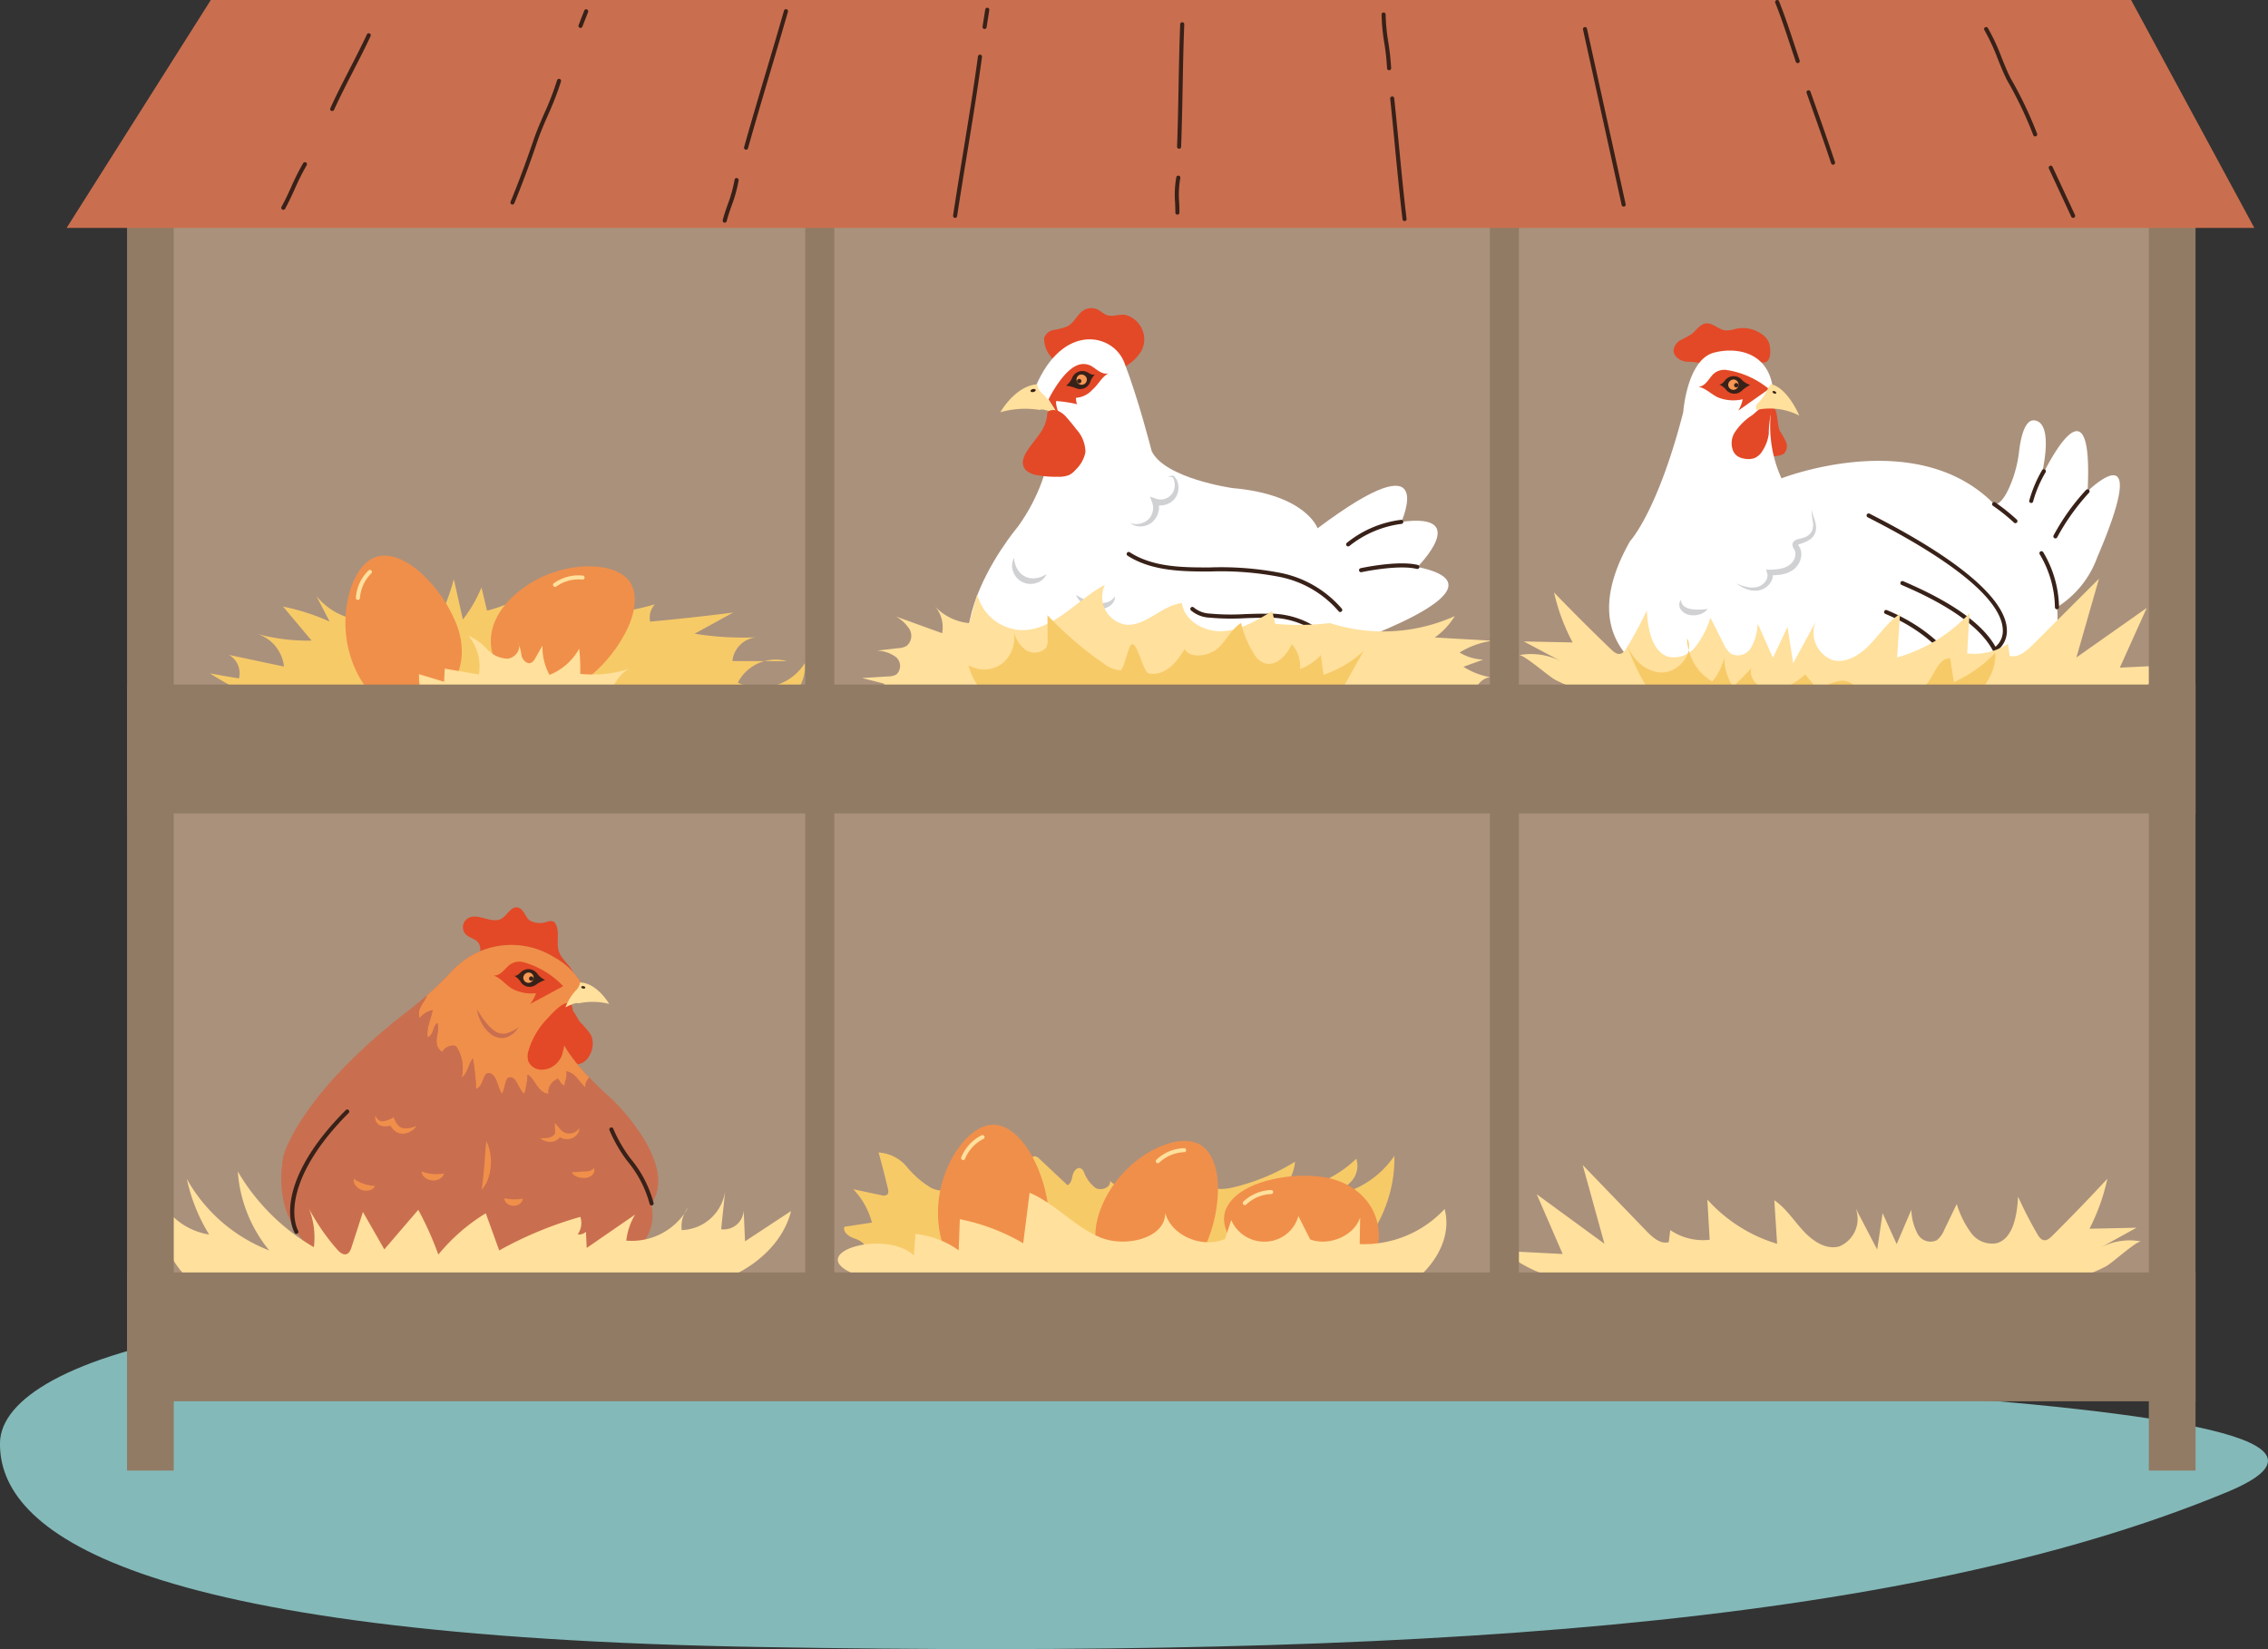 <svg xmlns="http://www.w3.org/2000/svg" xmlns:xlink="http://www.w3.org/1999/xlink" width="267.972" height="194.882" viewBox="0 0 267.972 194.882">
  <rect x="0" y="0" width="267.972" height="194.882" fill="#333333" stroke="none"/>
  <defs>
    <clipPath id="clip-path">
      <rect id="Rectángulo_351105" data-name="Rectángulo 351105" width="267.972" height="194.882" fill="none"/>
    </clipPath>
  </defs>
  <g id="Grupo_997542" data-name="Grupo 997542" transform="translate(-246.228 -3163.567)">
    <g id="Grupo_997541" data-name="Grupo 997541" transform="translate(246.228 3163.567)">
      <g id="Grupo_997540" data-name="Grupo 997540" clip-path="url(#clip-path)">
        <path id="Trazado_710057" data-name="Trazado 710057" d="M263.128,633.442c-38.763,16.065-97.364,19.591-172.911,18.312S-.173,637.9,0,627.607s32.456-20.418,107.245-13.38c69.347,6.527,185.9,6.773,155.881,19.215" transform="translate(0 -457.112)" fill="#84b9b9"/>
        <rect id="Rectángulo_351098" data-name="Rectángulo 351098" width="238.499" height="137.237" transform="translate(17.676 21.889)" fill="#aa917c"/>
        <path id="Trazado_710058" data-name="Trazado 710058" d="M459.3,538.838a11.1,11.1,0,0,1-7.363,4.7,7.983,7.983,0,0,0,2.289-1.7,2.712,2.712,0,0,0,.578-2.667,13.628,13.628,0,0,1-8.853,3.8,5.864,5.864,0,0,0,1.622-3.448,24.911,24.911,0,0,1-7.358,3.043c-1.119.264-2.524.348-3.187-.592a2.826,2.826,0,0,1-5.321.413,1.149,1.149,0,0,0-.378-.58c-.514-.305-.973.435-1.388.865a2.179,2.179,0,0,1-2.233.4,6.411,6.411,0,0,1-2-1.287c.124.781-1.02,1.226-1.71.838a4.169,4.169,0,0,1-1.378-1.886.877.877,0,0,0-.37-.427c-.428-.193-.836.327-.948.783s-.191,1.018-.625,1.2l-3.339-3.137a.8.8,0,0,0-.5-.277c-.606-.008-.417.933-.363,1.536a1.974,1.974,0,0,1-2.054,1.88,5.2,5.2,0,0,1-2.854-1.161c-.912-.627-2.259-1.259-2.985-.425a5.655,5.655,0,0,0-.554,1.166c-.6,1.14-2.247,1.316-3.413.767a11.192,11.192,0,0,1-2.91-2.508,4.722,4.722,0,0,0-3.344-1.7q.592,2.116,1.1,4.254c.059.251.1.557-.089.73a.743.743,0,0,1-.654.068l-3.348-.712a9.021,9.021,0,0,1,2.206,3.944l-3.247.491c-.223.6.473,1.127,1.076,1.344s1.351.52,1.384,1.161a2.427,2.427,0,0,0-2.027,2.277,32.748,32.748,0,0,0,9.253,3.074,65.406,65.406,0,0,0,8.232.715l19.074.849c3.609.161,7.225.322,10.832.123,9.043-.5,17.369-8.609,17.15-17.918" transform="translate(-294.554 -402.238)" fill="#f7ca68"/>
        <path id="Trazado_710059" data-name="Trazado 710059" d="M524.64,545.39a16.74,16.74,0,0,0,1.48-6.767v-.04q0-.205-.012-.406c0-.02,0-.039,0-.059q-.01-.192-.026-.38c0-.021,0-.043-.006-.064q-.017-.186-.04-.368c0-.02,0-.04-.008-.06q-.025-.189-.058-.373c0-.012,0-.025-.006-.038a7.453,7.453,0,0,0-.3-1.155l-.014-.036q-.055-.154-.117-.3c-.013-.03-.026-.058-.039-.087-.035-.078-.071-.156-.109-.231-.018-.035-.036-.069-.055-.1-.036-.067-.072-.132-.11-.2-.022-.036-.044-.072-.067-.107q-.057-.089-.116-.173c-.025-.035-.05-.07-.076-.1-.04-.053-.083-.1-.125-.156-.027-.032-.055-.065-.083-.1-.045-.049-.092-.1-.139-.143-.029-.028-.057-.058-.086-.085-.053-.048-.108-.093-.163-.138-.027-.021-.052-.044-.079-.065a3.1,3.1,0,0,0-.26-.177c-.064-.039-.131-.074-.2-.107s-.122-.057-.184-.083h0c-2.689-1.114-7.753,1.385-10.332,5.648a12.569,12.569,0,0,0-1.294,2.831h0c-.051.167-.1.332-.136.5-.009.036-.017.071-.025.107q-.047.2-.084.4c-.006.033-.013.066-.019.1-.028.16-.052.318-.071.475,0,.012,0,.024,0,.036-.016.143-.028.284-.036.423,0,.036,0,.073-.006.109q-.009.2-.007.392c0,.019,0,.039,0,.059,0,.149.011.3.023.44,0,.027.006.054.008.081.011.118.026.235.044.351.005.033.01.066.015.1a5.957,5.957,0,0,0,.2.808c.01.031.02.061.031.092q.054.159.116.314c.01.025.02.051.03.076.053.125.109.248.171.368l.025.047c.054.1.112.205.172.305l.053.086c.064.1.131.2.2.3l.026.036c.08.109.166.214.255.318l.059.066q.109.124.228.242l.069.069c.1.1.2.191.31.282h0a6.46,6.46,0,0,0,.825.591c3.351,2.027,8.022.83,10.159-3.943" transform="translate(-382.21 -398.201)" fill="#f08f4a"/>
        <path id="Trazado_710060" data-name="Trazado 710060" d="M582.926,549.384a16.737,16.737,0,0,0-6.887.742l-.038.013q-.194.068-.381.14l-.055.021q-.179.071-.352.145l-.059.026q-.171.075-.336.155l-.054.026q-.172.084-.335.173l-.034.018a7.434,7.434,0,0,0-1,.652l-.03.025q-.128.1-.247.206l-.071.065c-.063.058-.125.117-.184.176-.028.028-.054.056-.081.085-.052.055-.1.11-.151.167-.028.032-.054.065-.081.1-.044.054-.086.109-.127.165q-.038.052-.075.105c-.038.055-.073.111-.108.168-.022.036-.044.073-.065.109-.033.058-.063.118-.092.177-.018.036-.037.072-.053.109-.029.066-.054.132-.079.2-.012.032-.026.063-.036.1a3.119,3.119,0,0,0-.085.3c-.016.073-.029.147-.038.222s-.015.133-.02.2h0c-.2,2.9,3.772,6.914,8.633,8.009a12.59,12.59,0,0,0,3.1.329h0c.174,0,.345-.015.513-.028l.11-.01q.2-.019.4-.046l.1-.013c.16-.024.318-.051.473-.083l.035-.008c.14-.03.277-.064.413-.1l.1-.029c.127-.036.251-.075.373-.118l.056-.018q.21-.075.41-.161l.075-.034q.163-.072.319-.153l.089-.046a5.919,5.919,0,0,0,.7-.441l.077-.058q.134-.1.261-.21l.062-.053q.153-.134.3-.279l.036-.039c.081-.084.159-.171.235-.261l.065-.077c.076-.093.149-.188.218-.285l.026-.036c.078-.111.151-.225.221-.342.015-.025.029-.051.044-.077q.083-.143.158-.292c.015-.029.03-.058.044-.088.06-.125.118-.252.169-.383h0a6.487,6.487,0,0,0,.3-.97c.86-3.82-1.756-7.871-6.96-8.385" transform="translate(-427.138 -410.357)" fill="#f08f4a"/>
        <path id="Trazado_710061" data-name="Trazado 710061" d="M451.187,535.463a16.737,16.737,0,0,0-2.1-6.6l-.021-.034q-.1-.176-.213-.346l-.032-.05q-.1-.161-.212-.316l-.037-.053c-.072-.1-.145-.2-.219-.3l-.036-.048c-.078-.1-.157-.2-.237-.294l-.024-.029a7.448,7.448,0,0,0-.838-.849l-.03-.025q-.124-.105-.251-.2l-.078-.056c-.069-.051-.139-.1-.209-.146-.033-.022-.066-.042-.1-.062-.064-.04-.129-.078-.193-.115l-.111-.06c-.062-.032-.124-.063-.187-.092l-.118-.052c-.062-.026-.124-.05-.186-.072-.04-.014-.08-.029-.12-.042-.064-.021-.128-.038-.192-.054-.039-.01-.078-.022-.117-.03-.07-.015-.14-.027-.21-.038-.034-.005-.067-.012-.1-.016-.1-.013-.209-.021-.314-.023-.075,0-.15,0-.225.007s-.134.012-.2.021h0c-2.886.379-6.023,5.075-6.126,10.056a12.586,12.586,0,0,0,.295,3.1h0c.039.17.083.335.13.5l.032.105q.059.2.125.385c.011.032.022.064.033.095.055.153.114.3.176.447l.015.033c.057.132.118.259.18.385l.05.1q.091.176.19.343l.029.051q.115.191.24.369l.048.066q.1.145.214.282l.063.078a5.972,5.972,0,0,0,.573.6l.073.065q.126.111.257.213l.064.051q.162.123.332.233l.046.028q.148.094.3.178l.089.048c.106.056.214.108.323.157l.04.019q.186.081.379.148l.084.028q.157.053.318.1l.095.026c.135.034.271.065.409.09h0a6.435,6.435,0,0,0,1.01.1c3.915.081,7.363-3.29,6.828-8.492" transform="translate(-327.316 -392.546)" fill="#f08f4a"/>
        <path id="Trazado_710062" data-name="Trazado 710062" d="M400.309,564.64q.1-1.264.205-2.528a10.72,10.72,0,0,1,5.1,1.941l.135-3.683a24.1,24.1,0,0,1,7.486,2.844l.759-5.966c3.041,1.291,5.2,3.915,8.227,5.228s7.831.182,7.8-2.864c.66,2.657,4.355,4.276,7.06,3.094l.736-2.233a4.246,4.246,0,0,0,4.167,2.543A4.113,4.113,0,0,0,445.75,560l1.4,2.766c2.287.829,5.21-.465,5.9-2.612q-.028,1.579-.055,3.158a13,13,0,0,0,10.034-4.144c1.067,4.014-2.06,8.173-6.111,10.055s-8.788,2-13.339,1.979c-11.109-.06-24.708.217-35.72-1.112a108.412,108.412,0,0,1-14.085-3.046c-7.033-2.51,3.016-5.646,6.54-2.405" transform="translate(-292.342 -416.294)" fill="#ffe09c"/>
        <path id="Trazado_710063" data-name="Trazado 710063" d="M449.179,533.267a.241.241,0,0,1-.224-.331,4.984,4.984,0,0,1,2.423-2.61.241.241,0,1,1,.169.451,4.562,4.562,0,0,0-2.145,2.338.241.241,0,0,1-.223.151" transform="translate(-335.38 -396.17)" fill="#ffe09c"/>
        <path id="Trazado_710064" data-name="Trazado 710064" d="M540.112,538.154a.241.241,0,0,1-.166-.415,4.983,4.983,0,0,1,3.289-1.368.241.241,0,1,1-.033.481,4.537,4.537,0,0,0-2.923,1.236.24.24,0,0,1-.166.067" transform="translate(-403.312 -400.692)" fill="#ffe09c"/>
        <path id="Trazado_710065" data-name="Trazado 710065" d="M580.747,557.719a.241.241,0,0,1-.166-.415,4.977,4.977,0,0,1,3.289-1.368.241.241,0,1,1-.033.481,4.545,4.545,0,0,0-2.923,1.236.24.24,0,0,1-.166.067" transform="translate(-433.668 -415.308)" fill="#ffe09c"/>
        <path id="Trazado_710066" data-name="Trazado 710066" d="M260.225,471.783a7.181,7.181,0,0,0,1.247,3.57,1.371,1.371,0,0,0,.811.585,1.745,1.745,0,0,0,1.517-.792,2.848,2.848,0,0,0,.548-1.763,2.328,2.328,0,0,0-.242-.982,10.153,10.153,0,0,0-1.23-1.436c-.295-.384-.5-.857-.786-1.245-.316-.421-1.132-1.475-1.7-.77-.464.575-.226,2.306-.165,2.834" transform="translate(-194.315 -350.152)" fill="#e34927"/>
        <path id="Trazado_710067" data-name="Trazado 710067" d="M217.932,427.958c-.38-.366-.975-.478-1.36-.84a1.249,1.249,0,0,1,.379-1.988c1.189-.514,2.693.752,3.821.128.707-.392,1.079-1.449,1.891-1.338.742.1.877,1.075,1.446,1.533a2.511,2.511,0,0,0,2.123.139.975.975,0,0,1,.749.026.706.706,0,0,1,.231.3c.486,1.007,0,2.226.383,3.271.376,1.026,1.525,1.7,1.793,2.76.072.282-6.307-1.257-6.819-1.4a25.769,25.769,0,0,0-3.4-.523c-1.031-.146-.577.2-.811-.662-.139-.515.028-.964-.428-1.4" transform="translate(-161.534 -316.685)" fill="#e34927"/>
        <path id="Trazado_710068" data-name="Trazado 710068" d="M166.912,446.037a8.462,8.462,0,0,0-3.233-3.1,9.5,9.5,0,0,0-9.9-.134,10.739,10.739,0,0,0-2.38,1.966,41.485,41.485,0,0,1-4.985,4.507C133.49,459.237,131.7,466.4,131.7,466.4c-3.046,17.321,22.841,16.75,22.841,16.75,24.173-1.523,20.557-11.04,20.557-11.04,3.426-4.758-4.568-12.372-4.568-12.372-10.469-9.327-5.139-11.04-5.139-11.04Z" transform="translate(-98.199 -329.804)" fill="#c96f4f"/>
        <path id="Trazado_710069" data-name="Trazado 710069" d="M195.724,450.129a2.615,2.615,0,0,1,1.523-.952c-.19,1.142-.761,2.094-.571,3.236.762-.381.571-1.332,1.142-1.713.381,1.142-.761,2.474.571,3.426.381-.761,1.523-.952,1.713-.571a4.648,4.648,0,0,1,.571,3.616c.761-.571.761-1.523,1.333-2.284a23.34,23.34,0,0,1,.38,3.617c.952-.381.761-1.9,1.523-1.9.952.19.952,1.523,1.523,2.474.381-.571.381-1.713.761-1.9.952-.381,1.142,1.332,1.9,1.9a9.548,9.548,0,0,0,.381-2.284c.952.571,1.142,2.094,2.475,2.284a1.664,1.664,0,0,1,.952-1.713c.19-.381.381.571.952.761,0-.571.381-1.142.19-1.713,1.142.19,1.523,1.333,2.284,1.9a1.262,1.262,0,0,1,.454-1.148c-6.766-7.075-2.452-8.464-2.452-8.464l1.523-2.665a8.462,8.462,0,0,0-3.233-3.1,9.5,9.5,0,0,0-9.9-.134,10.734,10.734,0,0,0-2.38,1.967c-.876.936-1.8,1.825-2.76,2.672-.285.883-1.269,1.586-.855,2.69" transform="translate(-146.142 -329.805)" fill="#f08f4a"/>
        <path id="Trazado_710070" data-name="Trazado 710070" d="M170.528,477.359c-1.048-.933-1.935-1.789-2.687-2.576a1.262,1.262,0,0,0-.453,1.149c-.761-.571-1.142-1.713-2.284-1.9.19.571-.19,1.142-.19,1.713-.571-.19-.761-1.142-.952-.761a1.664,1.664,0,0,0-.952,1.713c-1.332-.19-1.523-1.713-2.474-2.284a9.56,9.56,0,0,1-.381,2.284c-.761-.571-.952-2.284-1.9-1.9-.381.19-.381,1.333-.761,1.9-.571-.952-.571-2.284-1.523-2.474-.761,0-.571,1.523-1.523,1.9a23.309,23.309,0,0,0-.381-3.617c-.571.761-.571,1.713-1.332,2.284a4.65,4.65,0,0,0-.571-3.616c-.19-.381-1.332-.19-1.713.571-1.333-.952-.19-2.284-.571-3.426-.571.381-.381,1.333-1.142,1.713-.19-1.142.381-2.094.571-3.236a2.615,2.615,0,0,0-1.523.952c-.414-1.1.57-1.807.855-2.69q-1.082.953-2.225,1.835c-12.923,9.963-14.714,17.129-14.714,17.129-3.046,17.321,22.841,16.75,22.841,16.75,24.173-1.523,20.557-11.04,20.557-11.04,3.426-4.758-4.568-12.372-4.568-12.372" transform="translate(-98.199 -347.422)" fill="#c96f4f"/>
        <path id="Trazado_710071" data-name="Trazado 710071" d="M289.613,535.9a.241.241,0,0,1-.23-.168,13.309,13.309,0,0,0-2.606-5.042l-.02-.022a16.955,16.955,0,0,1-2.128-3.675.241.241,0,0,1,.447-.179,16.8,16.8,0,0,0,2.052,3.547,13.637,13.637,0,0,1,2.713,5.225.242.242,0,0,1-.23.314" transform="translate(-212.621 -393.443)" fill="#382118"/>
        <path id="Trazado_710072" data-name="Trazado 710072" d="M136.254,533.074a.241.241,0,0,1-.218-.137c-1.318-2.76-.422-8.014,6.048-14.483a.241.241,0,1,1,.34.34c-6.3,6.3-7.144,11.444-5.954,13.935a.241.241,0,0,1-.217.345" transform="translate(-101.237 -387.259)" fill="#382118"/>
        <path id="Trazado_710073" data-name="Trazado 710073" d="M225.562,533.256a5.1,5.1,0,0,1,.278.7,5.941,5.941,0,0,1,.165.731,6.439,6.439,0,0,1,.059,1.5,5.96,5.96,0,0,1-.312,1.473,3.611,3.611,0,0,1-.761,1.305c.071-.5.125-.972.178-1.442s.093-.933.136-1.4l.1-1.409c.025-.238.029-.477.061-.72s.04-.487.092-.74" transform="translate(-168.08 -398.37)" fill="#f08f4a"/>
        <path id="Trazado_710074" data-name="Trazado 710074" d="M227.682,473.646c-.079.121-.162.242-.254.357a3.582,3.582,0,0,1-.3.323,2.421,2.421,0,0,1-.774.49,1.81,1.81,0,0,1-.959.108,2.218,2.218,0,0,1-.893-.36,3.867,3.867,0,0,1-1.183-1.364,5.137,5.137,0,0,1-.583-1.647c.314.489.622.962.957,1.4a5.164,5.164,0,0,0,1.127,1.133,1.743,1.743,0,0,0,1.4.3,4.406,4.406,0,0,0,1.461-.745" transform="translate(-166.393 -352.274)" fill="#c96f4f"/>
        <path id="Trazado_710075" data-name="Trazado 710075" d="M267.122,546.155a3.4,3.4,0,0,0,.747-.016c.116-.012.232-.022.353-.03s.245-.01.355-.014a3,3,0,0,0,.587-.054,1.058,1.058,0,0,0,.278-.11.777.777,0,0,0,.272-.254.566.566,0,0,1,.038.463.92.92,0,0,1-.274.411,1.388,1.388,0,0,1-.882.3,2.537,2.537,0,0,1-.409-.027,2.135,2.135,0,0,1-.409-.1,1.422,1.422,0,0,1-.391-.213.813.813,0,0,1-.267-.361" transform="translate(-199.554 -407.649)" fill="#f08f4a"/>
        <path id="Trazado_710076" data-name="Trazado 710076" d="M252.313,526.436c.233-.02.46-.016.673-.036a2.108,2.108,0,0,0,.578-.118,1.008,1.008,0,0,0,.392-.279.5.5,0,0,0,.132-.334l-.053-1.07.721.822a1.293,1.293,0,0,0,.457.329,1.36,1.36,0,0,0,.572.112,1.457,1.457,0,0,0,.611-.165,1.779,1.779,0,0,0,.565-.463,1.256,1.256,0,0,1-.314.766,1.5,1.5,0,0,1-.758.475,1.636,1.636,0,0,1-.932-.034,1.683,1.683,0,0,1-.783-.536l.668-.247a1.127,1.127,0,0,1-.4.845,1.388,1.388,0,0,1-.765.338,1.743,1.743,0,0,1-.743-.095,2.809,2.809,0,0,1-.626-.311" transform="translate(-188.491 -391.904)" fill="#f08f4a"/>
        <path id="Trazado_710077" data-name="Trazado 710077" d="M196.882,547.258a4.473,4.473,0,0,0,.706.215,4.893,4.893,0,0,0,.613.092,5.1,5.1,0,0,0,.62.018,4.661,4.661,0,0,0,.734-.085,1.074,1.074,0,0,1-.557.657,1.578,1.578,0,0,1-1.684-.152,1.076,1.076,0,0,1-.431-.745" transform="translate(-147.081 -408.83)" fill="#f08f4a"/>
        <path id="Trazado_710078" data-name="Trazado 710078" d="M165.218,550.718a4.452,4.452,0,0,0,.633.371,4.913,4.913,0,0,0,.571.23,5.085,5.085,0,0,0,.594.16,4.572,4.572,0,0,0,.729.087,1.065,1.065,0,0,1-.689.51,1.566,1.566,0,0,1-1.6-.536,1.069,1.069,0,0,1-.243-.822" transform="translate(-123.417 -411.415)" fill="#f08f4a"/>
        <path id="Trazado_710079" data-name="Trazado 710079" d="M235.633,559.746a3.069,3.069,0,0,0,.6.119c.168.018.323.024.478.028s.309,0,.478-.006a3.109,3.109,0,0,0,.6-.089.822.822,0,0,1-.374.641,1.236,1.236,0,0,1-1.442-.036.825.825,0,0,1-.343-.658" transform="translate(-176.03 -418.159)" fill="#f08f4a"/>
        <path id="Trazado_710080" data-name="Trazado 710080" d="M175.283,521.216c.06.1.1.2.16.28.031.041.064.08.091.119a.659.659,0,0,0,.1.1.722.722,0,0,0,.45.166,1.623,1.623,0,0,0,.512-.083,3.154,3.154,0,0,0,.506-.2l.34-.177.17.366a2.246,2.246,0,0,0,.389.6,1.046,1.046,0,0,0,.549.311,1.918,1.918,0,0,0,.75-.01,5.819,5.819,0,0,0,.836-.232,2.207,2.207,0,0,1-.687.62,1.85,1.85,0,0,1-.963.266,1.483,1.483,0,0,1-.541-.114,1.662,1.662,0,0,1-.466-.3,2.3,2.3,0,0,1-.555-.857l.51.19a2.581,2.581,0,0,1-.7.2,1.707,1.707,0,0,1-.757-.049.989.989,0,0,1-.6-.5,1.132,1.132,0,0,1-.092-.688" transform="translate(-130.935 -389.376)" fill="#f08f4a"/>
        <path id="Trazado_710081" data-name="Trazado 710081" d="M238.733,452.2a10.315,10.315,0,0,0-4.665-2.823,1.914,1.914,0,0,0-1.93.533c-.461.442-.934,1.084-1.652,1.03.877.274,1.42,1.1,2.191,1.551a4.905,4.905,0,0,0,2.833.54,3.99,3.99,0,0,1-.683,1.272Z" transform="translate(-172.185 -335.659)" fill="#e34927"/>
        <path id="Trazado_710082" data-name="Trazado 710082" d="M240.045,453.533c.254.175.741-.313.741-.313a1.3,1.3,0,0,1,2.068.154,2.325,2.325,0,0,0,.878.682,4.173,4.173,0,0,0-1.053.547,1.264,1.264,0,0,1-1.892-.408,2.367,2.367,0,0,0-.742-.662" transform="translate(-179.326 -338.251)" fill="#382118"/>
        <path id="Trazado_710083" data-name="Trazado 710083" d="M245.139,454.36a.612.612,0,1,1-.713.583.654.654,0,0,1,.713-.583" transform="translate(-182.599 -339.43)" fill="#f79854"/>
        <path id="Trazado_710084" data-name="Trazado 710084" d="M247.386,456.145a.26.26,0,1,1-.268.251.26.26,0,0,1,.268-.251" transform="translate(-184.61 -340.764)" fill="#382118"/>
        <path id="Trazado_710085" data-name="Trazado 710085" d="M248.773,470.45a9.12,9.12,0,0,0-2.229,3.8,2.1,2.1,0,0,0-.02,1.244,1.693,1.693,0,0,0,1.513.994,2.487,2.487,0,0,0,1.762-.685,2.8,2.8,0,0,0,.671-.942,15.168,15.168,0,0,0,.482-2.276c.149-.574.424-1.114.578-1.686.167-.621.571-2.2-.332-2.287-.737-.068-2.025,1.4-2.426,1.836" transform="translate(-184.101 -350.078)" fill="#e34927"/>
        <path id="Trazado_710086" data-name="Trazado 710086" d="M265.85,458.991c2.031.061,3.449,2.538,3.449,2.538a8,8,0,0,0-3.643-.065c-.287-.2-1.526.468-1.526.468a6.116,6.116,0,0,1,1.23-2,1.516,1.516,0,0,0,.489-.94" transform="translate(-197.32 -342.89)" fill="#ffe09c"/>
        <path id="Trazado_710087" data-name="Trazado 710087" d="M271.489,460.794c-.014.079.082.163.215.187s.252-.021.267-.1-.082-.163-.215-.187-.252.021-.267.1" transform="translate(-202.815 -344.158)" fill="#382118"/>
        <path id="Trazado_710088" data-name="Trazado 710088" d="M70.644,543.258a8.072,8.072,0,0,0,6.76,8.477,20.819,20.819,0,0,1-2.636-6.571,18.99,18.99,0,0,0,9.738,8.447,16.5,16.5,0,0,1-3.718-9.333,24.906,24.906,0,0,0,8.991,8.951,9.313,9.313,0,0,0-.566-4.526,25.316,25.316,0,0,0,3.322,4.8c.288.328.693.68,1.106.539.334-.113.484-.493.592-.828l1.341-4.148,2.528,4.42,4.01-4.676a38.449,38.449,0,0,1,2.372,5.292,22.053,22.053,0,0,1,5.605-4.883l1.585,4.391a44.824,44.824,0,0,1,9.586-3.965,2.3,2.3,0,0,1-.31,2.065,1.133,1.133,0,0,0,.973-.309q.046.957.091,1.915l5.718-3.942a7.6,7.6,0,0,0-1.04,3.077,7.609,7.609,0,0,0,7.3-3.9,3.545,3.545,0,0,0-.748,2.657,5.356,5.356,0,0,0,5.139-4.7q-.242,2.3-.483,4.6a2.365,2.365,0,0,0,2.66-2.218q.08,1.821.16,3.643l5.438-3.577c-.842,3.427-3.66,6.1-6.852,7.607a32.325,32.325,0,0,1-10.261,2.392A222.148,222.148,0,0,1,99.436,560.3q-7.414-.162-14.807-.819c-4.652-.413-8.159-.066-11.046-4.092a17.289,17.289,0,0,1-2.939-12.128" transform="translate(-52.692 -405.842)" fill="#ffe09c"/>
        <path id="Trazado_710089" data-name="Trazado 710089" d="M777.554,553.3a7.287,7.287,0,0,0-4.864.754L777,551.674l-5.562.12a24.167,24.167,0,0,0,2.115-5.913q-3.19,3.446-6.506,6.741c-.288.286-.633.591-1.013.521-.351-.065-.588-.425-.782-.759A48.181,48.181,0,0,1,763,548c-.115,2.181-.57,4.87-2.436,5.477a3.035,3.035,0,0,1-3.127-1.21,11.14,11.14,0,0,1-1.678-3.4l-1.473,3.042a2.966,2.966,0,0,1-.893,1.244,1.726,1.726,0,0,1-2.282-.795,6.564,6.564,0,0,1-.724-2.8l-1.731,4.052-1.661-3.655q-.32,2.151-.64,4.3l-2.543-4.872a3.519,3.519,0,0,1-1.924,4.495c-1.532.44-3.1-.579-4.242-1.81s-2.087-2.731-3.446-3.639l.329,5.146a18.046,18.046,0,0,1-8.241-5.233l.273,4.755a6.83,6.83,0,0,1-4.654-1.146q-.089.716-.179,1.433c-.982.266-1.908-.563-2.651-1.332l-7.518-7.788,2.569,9.306-8-5.85,3.061,7.057-7.018-.358a15.911,15.911,0,0,0,5.189,2.883,4.786,4.786,0,0,1-1.255,2.2q18.647.614,37.3,1.162c5.028.148,10.095.289,15.052-.67,3.36-.65,6.718-1.353,10.066-2.023a18.274,18.274,0,0,0,4.882-1.745c.729-.382,3.6-3.034,4.153-2.924" transform="translate(-524.558 -406.589)" fill="#ffe09c"/>
        <path id="Trazado_710090" data-name="Trazado 710090" d="M97.791,281.7q1.746.334,3.5.607a2.5,2.5,0,0,0-1.175-2.77l6.493,1.374a4.556,4.556,0,0,0-3.113-3.844,22.858,22.858,0,0,0,6.376.776l-3.369-4.017a25.615,25.615,0,0,1,5.5,1.77l-1.582-3.048a7.68,7.68,0,0,0,5.243,2.856q.213-1.819.426-3.637a6.627,6.627,0,0,0,4.31,3.681l.784-4.529a10.046,10.046,0,0,0,3.88,4.053,24.842,24.842,0,0,0,1.614-4.39l1.066,4.769a16.047,16.047,0,0,0,2.2-3.794l.653,2.748a16.842,16.842,0,0,0,5.789-2.7l-.157,2.659a37.059,37.059,0,0,0,7.732-3.276,9.718,9.718,0,0,0-1.091,3.7,27.183,27.183,0,0,0,7.566-1.136,2.3,2.3,0,0,0-.564,2.05q4.912-.453,9.807-1.072l-4.557,2.5a36.6,36.6,0,0,0,7.365.423,3.123,3.123,0,0,0-2.892,2.808l6.457.014a5.03,5.03,0,0,0-5.82,2.535,6.241,6.241,0,0,0,7.922-2.308c.209,2.412-1.563,4.645-3.724,5.734a18.072,18.072,0,0,1-7.067,1.426,115.065,115.065,0,0,1-20.057,0c-8.846-.991-17.753-3.867-26.471-2.075-.827.17-1.614,1.3-2.154,1.383-.963.14-2.623-.937-3.509-1.338a62.93,62.93,0,0,1-7.374-3.947" transform="translate(-73.055 -202.141)" fill="#f7ca68"/>
        <path id="Trazado_710091" data-name="Trazado 710091" d="M174.265,267.216a16.74,16.74,0,0,0-4.039-5.627l-.03-.026q-.154-.135-.31-.263l-.046-.037q-.149-.121-.3-.235l-.052-.039q-.15-.112-.3-.216l-.05-.034q-.157-.107-.316-.206l-.032-.02a7.412,7.412,0,0,0-1.06-.548l-.036-.014c-.1-.041-.2-.079-.3-.114l-.091-.029c-.082-.027-.163-.052-.244-.074l-.114-.029c-.073-.018-.146-.035-.219-.049l-.124-.022c-.069-.012-.138-.021-.206-.029l-.129-.013c-.067-.006-.133-.009-.2-.011-.042,0-.085,0-.127,0-.067,0-.133,0-.2.008-.04,0-.081,0-.121.008-.071.007-.141.018-.212.029-.034.005-.068.009-.1.015-.1.02-.2.045-.305.075-.072.022-.142.048-.212.076s-.123.053-.185.082h0c-2.627,1.253-4.157,6.689-2.715,11.458a12.579,12.579,0,0,0,1.239,2.856h0c.09.149.183.293.277.432l.063.09q.116.169.238.327l.061.08c.1.128.2.252.305.37l.024.026c.1.108.192.21.291.31l.077.077c.094.092.189.182.286.267l.044.039q.168.146.342.277l.066.048q.144.106.291.2l.084.055a5.952,5.952,0,0,0,.731.4l.089.039q.154.067.311.124l.077.028c.128.045.258.085.388.119l.052.013c.113.029.227.054.342.076l.1.018c.118.02.237.037.356.049l.044.005c.135.013.27.021.406.024h.089q.165,0,.332-.007l.1-.005c.138-.009.277-.022.417-.041h0a6.439,6.439,0,0,0,.991-.218c3.748-1.134,5.984-5.407,3.866-10.188" transform="translate(-120.525 -193.918)" fill="#f08f4a"/>
        <path id="Trazado_710092" data-name="Trazado 710092" d="M166.465,269.807h-.016a.241.241,0,0,1-.224-.256,4.987,4.987,0,0,1,1.5-3.232.241.241,0,1,1,.3.377,4.581,4.581,0,0,0-1.317,2.888.241.241,0,0,1-.24.225" transform="translate(-124.178 -198.914)" fill="#ffe09c"/>
        <path id="Trazado_710093" data-name="Trazado 710093" d="M241.12,277.458a16.739,16.739,0,0,0,4.26-5.462l.017-.036q.086-.186.165-.371l.023-.054q.074-.177.141-.354l.023-.06q.065-.175.122-.349l.019-.057q.058-.182.109-.361l.011-.037a7.44,7.44,0,0,0,.227-1.171c0-.013,0-.026,0-.039q.016-.162.024-.321c0-.032,0-.064,0-.1,0-.086,0-.171,0-.255,0-.039,0-.078,0-.117,0-.076-.008-.151-.015-.224,0-.042-.009-.084-.014-.125q-.012-.1-.03-.206c-.007-.043-.015-.085-.024-.127-.013-.066-.029-.131-.046-.194-.011-.041-.021-.083-.033-.123-.019-.064-.041-.126-.063-.189-.014-.038-.027-.076-.041-.114-.027-.066-.057-.131-.088-.195-.015-.031-.028-.062-.043-.093a3.129,3.129,0,0,0-.158-.272c-.041-.063-.086-.123-.133-.182s-.085-.1-.131-.154h0c-1.943-2.167-7.59-2.1-11.759.627a12.591,12.591,0,0,0-2.39,1.994h0c-.118.128-.229.258-.337.388l-.069.086q-.128.159-.247.32l-.06.081q-.142.2-.269.4l-.018.031c-.076.122-.147.244-.215.366l-.052.1q-.093.175-.175.35l-.025.053q-.093.2-.169.406c-.01.026-.018.051-.028.077q-.061.168-.112.336c-.01.032-.02.064-.029.1a5.931,5.931,0,0,0-.173.813c0,.032-.008.064-.012.1-.014.111-.024.222-.031.333,0,.027,0,.054-.006.081-.007.135-.009.271-.005.406,0,.018,0,.036,0,.053q.006.176.024.35,0,.05.011.1c.014.119.031.237.053.355,0,.014,0,.029.007.044.025.133.057.265.092.4.008.029.016.057.025.085q.045.159.1.317c.011.031.021.062.032.093.048.13.1.26.157.388h0a6.452,6.452,0,0,0,.489.889c2.145,3.276,6.875,4.217,10.865.836" transform="translate(-171.269 -197.659)" fill="#f08f4a"/>
        <path id="Trazado_710094" data-name="Trazado 710094" d="M258.557,270.063a.241.241,0,0,1-.141-.436,5,5,0,0,1,3.447-.9.241.241,0,0,1-.1.471,4.568,4.568,0,0,0-3.066.82.24.24,0,0,1-.14.045" transform="translate(-192.975 -200.705)" fill="#ffe09c"/>
        <path id="Trazado_710095" data-name="Trazado 710095" d="M195.718,301.594l2.962.9.081-1.553,4.028.691a5.659,5.659,0,0,0-1.224-4.564,6.244,6.244,0,0,1,2.192,1.571,3.435,3.435,0,0,0,2.394,1.127c.905-.061,1.734-1.107,1.264-1.883a4.833,4.833,0,0,1,.416,1.543c.142.518.667,1.041,1.153.814a1.17,1.17,0,0,0,.461-.52l.865-1.5a6.822,6.822,0,0,0,.822,3.459,6.858,6.858,0,0,0,3.509-3.1,20.1,20.1,0,0,1,.121,2.984,14.657,14.657,0,0,0,5.762-.577c-1.646.832-2.093,2.987-3.411,4.278a8.305,8.305,0,0,1-4.263,1.778l-4.51.942c-4.995,1.043-12.728.615-12.625-6.384" transform="translate(-146.211 -221.927)" fill="#ffe09c"/>
        <path id="Trazado_710096" data-name="Trazado 710096" d="M488.464,149.7a3.3,3.3,0,0,1-.836-2.231,1.425,1.425,0,0,1,1.157-.964,7.743,7.743,0,0,0,1.58-.419c.647-.335,1-1.017,1.491-1.534a1.757,1.757,0,0,1,2.11-.453c.323.166.612.437.939.588.8.368,1.51-.093,2.314.035a2.979,2.979,0,0,1,2.047,1.855,2.9,2.9,0,0,1-.151,2.418,5.1,5.1,0,0,1-1.535,1.591,20.772,20.772,0,0,1-4.824,2.681c-.992.388-1.051.522-1.975-.481a28.058,28.058,0,0,1-2.316-3.086" transform="translate(-364.263 -107.513)" fill="#e34927"/>
        <path id="Trazado_710097" data-name="Trazado 710097" d="M459.945,164.115c3.228-7.6,9.136-6.281,10.469-2.855,1.677,4.311,3.236,10.469,3.236,10.469,1.523,3.236,9.517,4.378,9.517,4.378,8.756.761,10.088,4.759,10.088,4.759,14.466-10.85,9.9-.761,9.9-.761,8.375-1.142,1.9,5.33,1.9,5.33,12.182,2.474-9.9,9.707-9.9,9.707-7.614,16.37-35.975,8.756-35.975,8.756-15.608-6.472-1.332-23.222-1.332-23.222,5.33-7.423,3.807-14.276,3.807-14.276Z" transform="translate(-337.58 -118.433)" fill="#fff"/>
        <path id="Trazado_710098" data-name="Trazado 710098" d="M489.773,174.254c.634-1.279,1.965-3.407,3.288-3.99a1.914,1.914,0,0,1,1.993.184c.532.354,1.11.9,1.808.722-.815.425-1.2,1.331-1.883,1.913a2.908,2.908,0,0,1-1.97.98c.025.214.015.64.19.762a16.456,16.456,0,0,0-2.474-.381c-.27.058.381,1.9.381,1.9Z" transform="translate(-365.886 -127.049)" fill="#e34927"/>
        <path id="Trazado_710099" data-name="Trazado 710099" d="M501.419,173.74c-.206.23-.793-.131-.793-.131a1.3,1.3,0,0,0-1.974.634,2.326,2.326,0,0,1-.694.869,4.181,4.181,0,0,1,1.152.285,1.264,1.264,0,0,0,1.744-.84,2.365,2.365,0,0,1,.566-.818" transform="translate(-372 -129.53)" fill="#382118"/>
        <path id="Trazado_710100" data-name="Trazado 710100" d="M502.763,175.025a.612.612,0,1,0,.829.4.654.654,0,0,0-.829-.4" transform="translate(-375.198 -130.731)" fill="#f79854"/>
        <path id="Trazado_710101" data-name="Trazado 710101" d="M503.262,177.035a.26.26,0,1,0,.32.181.26.26,0,0,0-.32-.181" transform="translate(-375.821 -132.247)" fill="#382118"/>
        <path id="Trazado_710102" data-name="Trazado 710102" d="M471.605,179.555c-2.6.181-4.348,3.3-4.348,3.3a10.693,10.693,0,0,1,4.673-.272c.362-.258,1.972.5,1.972.5a7.34,7.34,0,0,0-1.64-2.4,1.8,1.8,0,0,1-.657-1.131" transform="translate(-349.065 -134.137)" fill="#ffe09c"/>
        <path id="Trazado_710103" data-name="Trazado 710103" d="M481.963,181.832c.021.1-.1.2-.27.241s-.325-.012-.345-.109.1-.2.27-.241.325.013.345.109" transform="translate(-359.59 -135.747)" fill="#382118"/>
        <path id="Trazado_710104" data-name="Trazado 710104" d="M479.9,194.2c-.5.767-1.141,1.468-1.625,2.243a2.906,2.906,0,0,0-.459,1.1,1.326,1.326,0,0,0,.326,1.112,2.45,2.45,0,0,0,1.282.591,12,12,0,0,0,2.487.2,3.225,3.225,0,0,0,1.381-.216,2.5,2.5,0,0,0,.74-.608,3.94,3.94,0,0,0,1.161-2.066,4.011,4.011,0,0,0-1.077-2.719q-.51-.677-1.078-1.321a3,3,0,0,0-.981-.812,1.479,1.479,0,0,0-1.052-.082c-.338.126-.309.25-.333.543a4.37,4.37,0,0,1-.772,2.035" transform="translate(-356.946 -143.106)" fill="#e34927"/>
        <path id="Trazado_710105" data-name="Trazado 710105" d="M551.523,264.985a.24.24,0,0,1-.19-.092,12.371,12.371,0,0,0-6.952-4.056,36.517,36.517,0,0,0-8.267-.639c-3.038,0-6.808,0-9.7-1.86a.241.241,0,1,1,.26-.405c2.777,1.788,6.317,1.786,9.443,1.784a36.9,36.9,0,0,1,8.377.651,12.844,12.844,0,0,1,7.221,4.227.241.241,0,0,1-.189.39" transform="translate(-393.173 -192.661)" fill="#382118"/>
        <path id="Trazado_710106" data-name="Trazado 710106" d="M571.085,286.587a.238.238,0,0,1-.149-.052,9.744,9.744,0,0,0-6.07-1.736c-.8-.013-1.618.016-2.409.044a27.837,27.837,0,0,1-4.2-.066,3.6,3.6,0,0,1-2.2-.866.241.241,0,0,1,.344-.337,3.182,3.182,0,0,0,1.911.725,27.533,27.533,0,0,0,4.125.063c.8-.028,1.622-.056,2.433-.044a10.194,10.194,0,0,1,6.362,1.841.241.241,0,0,1-.15.429" transform="translate(-415.354 -211.789)" fill="#382118"/>
        <path id="Trazado_710107" data-name="Trazado 710107" d="M564.572,301.429a.24.24,0,0,1-.163-.064,3.615,3.615,0,0,0-2.605-.569l-4.834.168a6.729,6.729,0,0,1-5.313-1.82.241.241,0,0,1,.278-.394,8.548,8.548,0,0,0,3.315,1.678,8.446,8.446,0,0,0,1.7.054l4.834-.168a3.987,3.987,0,0,1,2.949.7.241.241,0,0,1-.163.418" transform="translate(-412.04 -223.15)" fill="#382118"/>
        <path id="Trazado_710108" data-name="Trazado 710108" d="M629.026,246a.241.241,0,0,1-.163-.418,12.639,12.639,0,0,1,6.41-2.726.241.241,0,0,1,.068.477,12.362,12.362,0,0,0-6.153,2.6.241.241,0,0,1-.163.063" transform="translate(-469.735 -181.426)" fill="#382118"/>
        <path id="Trazado_710109" data-name="Trazado 710109" d="M635.045,264.248a.241.241,0,0,1-.051-.476c.181-.039,4.46-.956,6.771-.379a.241.241,0,0,1-.117.467c-2.2-.551-6.509.373-6.552.382a.242.242,0,0,1-.052.006" transform="translate(-474.232 -196.626)" fill="#382118"/>
        <path id="Trazado_710110" data-name="Trazado 710110" d="M532.337,222.312c.213-.03.425-.051.637-.071l.033,0,.04.04a1.941,1.941,0,0,1,.53,1.194,2.092,2.092,0,0,1-.33,1.331,2.16,2.16,0,0,1-1.131.839,2.187,2.187,0,0,1-1.424-.013l.46-.462a2.354,2.354,0,0,1-.756,2.623,2.169,2.169,0,0,1-1.3.441,1.957,1.957,0,0,1-1.232-.4,2.157,2.157,0,0,0,2.177-.452,1.921,1.921,0,0,0,.438-1.959l-.274-.727.734.265a1.656,1.656,0,0,0,2.192-1.474,1.888,1.888,0,0,0-.232-1.082l.072.037c-.21-.036-.42-.075-.629-.121" transform="translate(-394.339 -166.023)" fill="#d0d1d3"/>
        <path id="Trazado_710111" data-name="Trazado 710111" d="M473,260.59a2.721,2.721,0,0,0,.383,1.349A2.1,2.1,0,0,0,475.519,263a2.731,2.731,0,0,0,1.308-.5,1.875,1.875,0,0,1-1.179,1.058,2.17,2.17,0,0,1-2.785-1.39A1.88,1.88,0,0,1,473,260.59" transform="translate(-353.17 -194.674)" fill="#d0d1d3"/>
        <path id="Trazado_710112" data-name="Trazado 710112" d="M502.549,277.885a7.689,7.689,0,0,0,1.2.623,5.323,5.323,0,0,0,1.213.334,2.916,2.916,0,0,0,1.192-.056,1.508,1.508,0,0,0,.993-.72,1.047,1.047,0,0,1-.185.725,1.665,1.665,0,0,1-.589.519,2.423,2.423,0,0,1-1.516.247,3.228,3.228,0,0,1-1.383-.554,2.611,2.611,0,0,1-.923-1.118" transform="translate(-375.43 -207.595)" fill="#d0d1d3"/>
        <path id="Trazado_710113" data-name="Trazado 710113" d="M394.477,288.08c.759-.745,1.958-.707,2.992-.954s2.133-1.27,1.651-2.218l-2.566-.653,3.1-.194a1.962,1.962,0,0,0,.933-.217,1.364,1.364,0,0,0-.042-2.072,3.942,3.942,0,0,0-2.237-.756l2.543-.294a2.235,2.235,0,0,0,.95-.257,1.537,1.537,0,0,0,.35-1.984,4.474,4.474,0,0,0-1.6-1.5l5.459,1.974a3.76,3.76,0,0,0-.991-3.33,6.348,6.348,0,0,0,4.2,2.142l.937-3.4a5.625,5.625,0,0,0,5.113,4.221c3.84.146,6.587-3.528,9.97-5.352a3.324,3.324,0,0,0,2.564,4.724c2.37.132,4.182-2.321,6.543-2.559.287,2.114,2.656,3.427,4.787,3.315s4.051-1.256,5.871-2.369l.37,1.507a31.913,31.913,0,0,0,6.459-.093,20.592,20.592,0,0,0,14.751-.828,8.568,8.568,0,0,1-2.367,2.532l6.836.382a9.915,9.915,0,0,0-3.9,1.391,5.741,5.741,0,0,0,2.793.838l-2.341.848a8.725,8.725,0,0,0,4.172,1.346A2.053,2.053,0,0,0,469,286.026a14.865,14.865,0,0,1,4.163,1.834,142.22,142.22,0,0,1-55.336,1.108c-3.741-.667-7.753-1.517-11.527-.6-2.246.547-2.806,1.281-5.087.771a31.566,31.566,0,0,0-6.734-1.062" transform="translate(-294.695 -204.128)" fill="#ffe09c"/>
        <path id="Trazado_710114" data-name="Trazado 710114" d="M499.487,295.984l-3.465,1.1,3.038-5.421a12.663,12.663,0,0,1-4.74,2.816q-.158-1.161-.316-2.323a6.049,6.049,0,0,1-2.459,1.646,3.91,3.91,0,0,0-.971-2.93c-.576,1.234-1.845,2.739-3.3,2.215a2.484,2.484,0,0,1-1.207-1.136,11.711,11.711,0,0,1-1.487-3.6c-1.2.8-1.732,2.109-2.789,3.035s-3.261,1.221-3.884.051c-.845,1.492-2.3,3.252-4.226,2.884-.658-.126-1.276-3.421-1.951-3.444-.5-.017-.942,3.081-1.438,3.077a3.561,3.561,0,0,1-1.943-.8,41.382,41.382,0,0,1-6.644-5.706q.01,1.437.019,2.874a1.743,1.743,0,0,1-.191.987,1.913,1.913,0,0,1-2.48.186,3.922,3.922,0,0,1-1.315-2.069,4,4,0,0,1-1.216,3.589,3.588,3.588,0,0,1-4.152.34c.766,3.089,3.717,5.565,7.125,6.922a34.274,34.274,0,0,0,11.015,1.923c9.161.432,23.437,1.386,28.979-6.221" transform="translate(-337.943 -214.742)" fill="#f7ca68"/>
        <path id="Trazado_710115" data-name="Trazado 710115" d="M793.005,153.33a2.391,2.391,0,0,0-.919-1.044,3.9,3.9,0,0,0-2.947-.58,4.13,4.13,0,0,1-1.239.2c-.846-.084-1.548-.956-2.387-.82-.684.111-1.1.833-1.656,1.26a14.25,14.25,0,0,1-1.29.713,1.537,1.537,0,0,0-.825,1.183c-.021.76.777,1.261,1.495,1.362a7.3,7.3,0,0,1,2.143.3c.522.245.987.751,1.555.678a1.9,1.9,0,0,0,.626-.255,6.886,6.886,0,0,1,3.9-.745c.526.05.979.3,1.4-.092s.337-1.683.144-2.156" transform="translate(-584.002 -112.858)" fill="#e34927"/>
        <path id="Trazado_710116" data-name="Trazado 710116" d="M825,193.173a8.829,8.829,0,0,1,.706,1.261,1.3,1.3,0,0,1-.2,1.365,1.468,1.468,0,0,1-.793.29,1.274,1.274,0,0,1-1.008-.125,1.1,1.1,0,0,1-.257-.321,5.048,5.048,0,0,1-.494-1.734,4.859,4.859,0,0,1-.021-2.131c.146-.491.8-1.814,1.416-1.265.377.333.329,2.073.655,2.661" transform="translate(-614.69 -142.225)" fill="#e34927"/>
        <path id="Trazado_710117" data-name="Trazado 710117" d="M772,178.9a14.836,14.836,0,0,1-.952-9.517c0-5.33-4.188-6.091-7.043-5.33-3.182.849-3.616,7.043-3.616,7.043-3.046,11.8-6.281,15.227-6.281,15.227-14.656,25.887,40.543,20.367,40.543,20.367,11.421-2.284,9.9-12.563,9.9-12.563a11.57,11.57,0,0,0,4.759-5.9c6.616-15.437-1.142-7.8-1.142-7.8.761-15.037-5.52-1.523-5.52-1.523.952-4,.764-6.683-.761-6.852-1.178-.131-1.636,2.167-1.807,3.617a14.76,14.76,0,0,1-.742,3.247c-1.235,3.451-2.209,3.034-2.209,3.034C787.993,172.623,772,178.9,772,178.9" transform="translate(-561.511 -122.373)" fill="#fff"/>
        <path id="Trazado_710118" data-name="Trazado 710118" d="M801.658,175.06a10.314,10.314,0,0,0-4.968-2.246,1.915,1.915,0,0,0-1.852.759c-.405.494-.8,1.188-1.518,1.219.9.168,1.54.92,2.361,1.278a4.907,4.907,0,0,0,2.877.2,3.991,3.991,0,0,1-.526,1.345Z" transform="translate(-592.651 -129.087)" fill="#e34927"/>
        <path id="Trazado_710119" data-name="Trazado 710119" d="M802.81,176.69c.273.144.7-.4.7-.4a1.3,1.3,0,0,1,2.071-.093,2.326,2.326,0,0,0,.953.572,4.18,4.18,0,0,0-.98.669,1.263,1.263,0,0,1-1.927-.18,2.365,2.365,0,0,0-.815-.569" transform="translate(-599.741 -131.276)" fill="#382118"/>
        <path id="Trazado_710120" data-name="Trazado 710120" d="M807.9,177.287a.612.612,0,1,1-.638.663.654.654,0,0,1,.638-.663" transform="translate(-603.067 -132.441)" fill="#f79854"/>
        <path id="Trazado_710121" data-name="Trazado 710121" d="M810.232,178.953a.26.26,0,1,1-.237.281.26.26,0,0,1,.237-.281" transform="translate(-605.108 -133.687)" fill="#382118"/>
        <path id="Trazado_710122" data-name="Trazado 710122" d="M811.29,190.225a7.051,7.051,0,0,0-2.058,2.012,2.407,2.407,0,0,0-.212,2.237,1.506,1.506,0,0,0,.555.646,2.152,2.152,0,0,0,.8.266,2.287,2.287,0,0,0,1.165-.073,2.025,2.025,0,0,0,.928-.834,4.86,4.86,0,0,0,.76-2.045,10.653,10.653,0,0,1,.311-2.567,1.47,1.47,0,0,0,.136-.448.4.4,0,0,0-.23-.393c-.685-.289-1.752.907-2.159,1.2" transform="translate(-604.239 -141.179)" fill="#e34927"/>
        <path id="Trazado_710123" data-name="Trazado 710123" d="M821.994,179.47c2,.476,3.331,3.712,3.331,3.712a7.6,7.6,0,0,0-5.044-.666.63.63,0,0,1,.1-.749,4.845,4.845,0,0,0,1.039-1.381,5.016,5.016,0,0,1,.57-.915" transform="translate(-612.738 -134.073)" fill="#ffe09c"/>
        <path id="Trazado_710124" data-name="Trazado 710124" d="M827.945,182.728c-.032.07.038.171.157.226s.242.044.274-.026-.038-.17-.157-.226-.242-.044-.274.026" transform="translate(-618.512 -136.462)" fill="#382118"/>
        <path id="Trazado_710125" data-name="Trazado 710125" d="M819.9,238.1c.1.455.284.878.41,1.336a3.361,3.361,0,0,1,.125.719,1.728,1.728,0,0,1-.138.765,1.626,1.626,0,0,1-.49.631,2.956,2.956,0,0,1-.662.384,6.506,6.506,0,0,1-.677.246.472.472,0,0,0-.18.089c-.007.009.007,0,.01-.015s0-.026.007-.01c.011.033.078.113.155.243a1.552,1.552,0,0,1,.175.4,1.862,1.862,0,0,1,.031.844,2.4,2.4,0,0,1-.812,1.383,3.259,3.259,0,0,1-1.415.631,5.993,5.993,0,0,1-1.462.088l.315-.408a1.546,1.546,0,0,1-.017.827,1.9,1.9,0,0,1-.387.683,2.118,2.118,0,0,1-1.3.715,2.858,2.858,0,0,1-1.4-.18,5.109,5.109,0,0,1-1.187-.656,6.678,6.678,0,0,0,1.257.416,2.79,2.79,0,0,0,1.247,0,1.766,1.766,0,0,0,.945-.646,1.125,1.125,0,0,0,.216-.987l-.132-.406.447,0a6.514,6.514,0,0,0,1.306-.128,2.567,2.567,0,0,0,1.1-.5,1.72,1.72,0,0,0,.585-.961,1.247,1.247,0,0,0-.005-.534.888.888,0,0,0-.09-.241,2.723,2.723,0,0,1-.19-.359.631.631,0,0,1-.022-.352.6.6,0,0,1,.185-.309,1.055,1.055,0,0,1,.438-.217c.229-.061.441-.109.646-.181a1.666,1.666,0,0,0,.967-.683,1.971,1.971,0,0,0,.152-1.239,12.316,12.316,0,0,1-.158-1.386" transform="translate(-605.865 -177.869)" fill="#d0d1d3"/>
        <path id="Trazado_710126" data-name="Trazado 710126" d="M784.6,280.327a.978.978,0,0,0,.416.778,1.874,1.874,0,0,0,.777.286,5.249,5.249,0,0,0,.928.069,9.742,9.742,0,0,0,1.028-.077,1.886,1.886,0,0,1-.927.636,2.4,2.4,0,0,1-1.153.084,1.649,1.649,0,0,1-1.07-.615,1.1,1.1,0,0,1-.207-.607.731.731,0,0,1,.208-.553" transform="translate(-585.981 -209.419)" fill="#d0d1d3"/>
        <path id="Trazado_710127" data-name="Trazado 710127" d="M805.552,309.816a.746.746,0,0,1,.58.1,2.465,2.465,0,0,0,.445.2,2.049,2.049,0,0,0,.857.079,1.827,1.827,0,0,0,.794-.3,2.57,2.57,0,0,0,.707-.709,1.38,1.38,0,0,1-.316,1.122,1.671,1.671,0,0,1-1.1.6,1.754,1.754,0,0,1-1.209-.294,1.6,1.6,0,0,1-.413-.43.96.96,0,0,0-.35-.372" transform="translate(-601.789 -230.979)" fill="#d0d1d3"/>
        <path id="Trazado_710128" data-name="Trazado 710128" d="M774.358,308.217a.856.856,0,0,1,.524.176,2.088,2.088,0,0,0,.4.205,2.046,2.046,0,0,0,.79.139,1.842,1.842,0,0,0,.767-.194,2.62,2.62,0,0,0,.755-.565,1.309,1.309,0,0,1-.415,1.02,1.607,1.607,0,0,1-1.088.461,1.677,1.677,0,0,1-1.111-.381,1.436,1.436,0,0,1-.356-.443,1.408,1.408,0,0,0-.266-.418" transform="translate(-578.486 -230.076)" fill="#d0d1d3"/>
        <path id="Trazado_710129" data-name="Trazado 710129" d="M959.372,234.37a.237.237,0,0,1-.112-.028.241.241,0,0,1-.1-.326,26.114,26.114,0,0,1,3.849-5.387.241.241,0,0,1,.341.34,26.153,26.153,0,0,0-3.764,5.272.241.241,0,0,1-.213.128" transform="translate(-716.521 -170.745)" fill="#382118"/>
        <path id="Trazado_710130" data-name="Trazado 710130" d="M948.085,223.225a.241.241,0,0,1-.241-.241,14.961,14.961,0,0,1,1.512-3.613.241.241,0,1,1,.423.23,14.425,14.425,0,0,0-1.454,3.383.241.241,0,0,1-.241.241" transform="translate(-708.089 -163.787)" fill="#382118"/>
        <path id="Trazado_710131" data-name="Trazado 710131" d="M954.7,264.359a.241.241,0,0,1-.241-.241,12.566,12.566,0,0,0-1.8-6.264.241.241,0,0,1,.415-.245,13.054,13.054,0,0,1,1.869,6.509.241.241,0,0,1-.241.241" transform="translate(-711.662 -192.359)" fill="#382118"/>
        <path id="Trazado_710132" data-name="Trazado 710132" d="M933.285,237.069a.24.24,0,0,1-.164-.065,21.749,21.749,0,0,0-2.48-1.986.241.241,0,1,1,.274-.4,22.216,22.216,0,0,1,2.536,2.031.241.241,0,0,1-.164.417" transform="translate(-695.159 -175.242)" fill="#382118"/>
        <path id="Trazado_710133" data-name="Trazado 710133" d="M889.116,292.9a.242.242,0,0,1-.223-.148c-.019-.045-1.957-4.515-8.626-7.294a.241.241,0,1,1,.185-.444c6.865,2.86,8.806,7.363,8.885,7.553a.241.241,0,0,1-.129.315.244.244,0,0,1-.093.018" transform="translate(-657.495 -212.907)" fill="#382118"/>
        <path id="Trazado_710134" data-name="Trazado 710134" d="M898.354,285.257a.241.241,0,0,1-.173-.409,4.372,4.372,0,0,0,.932-3.714c-.45-2.2-2.779-5.588-11.322-9.221a.241.241,0,0,1,.189-.443c7.022,2.986,10.927,6.209,11.608,9.579a4.774,4.774,0,0,1-1.061,4.134.24.24,0,0,1-.173.073" transform="translate(-663.117 -202.788)" fill="#382118"/>
        <path id="Trazado_710135" data-name="Trazado 710135" d="M887.12,256.126a.241.241,0,0,1-.131-.443,2.443,2.443,0,0,0,.954-2.173c-.135-2.389-3.015-6.621-15.969-13.209a.241.241,0,0,1,.218-.429c13.177,6.7,16.1,11.109,16.232,13.626a2.919,2.919,0,0,1-1.173,2.589.237.237,0,0,1-.131.039" transform="translate(-651.311 -179.177)" fill="#382118"/>
        <path id="Trazado_710136" data-name="Trazado 710136" d="M709.5,279.389a7.824,7.824,0,0,1,5.051.754l-4.478-2.377,5.776.12a23.6,23.6,0,0,1-2.2-5.913q3.313,3.446,6.756,6.741c.3.286.658.591,1.052.521.364-.064.61-.425.812-.759a47.51,47.51,0,0,0,2.343-4.382c.119,2.181.592,4.87,2.53,5.477a3.214,3.214,0,0,0,3.248-1.21,10.974,10.974,0,0,0,1.742-3.4l1.53,3.042a2.97,2.97,0,0,0,.928,1.244,1.826,1.826,0,0,0,2.37-.8,6.375,6.375,0,0,0,.752-2.8l1.8,4.052,1.725-3.655q.333,2.151.665,4.3l2.641-4.872a3.478,3.478,0,0,0,2,4.494c1.591.44,3.22-.579,4.405-1.81s2.167-2.731,3.579-3.639l-.342,5.146a18.847,18.847,0,0,0,8.559-5.233l-.284,4.755a7.305,7.305,0,0,0,4.833-1.146q.093.716.186,1.433c1.02.266,1.981-.563,2.753-1.332l7.807-7.788-2.668,9.306,8.308-5.85-3.179,7.057,7.288-.358a16.716,16.716,0,0,1-5.389,2.883,4.745,4.745,0,0,0,1.3,2.2q-19.366.614-38.733,1.162c-5.222.148-10.484.289-15.632-.67-3.489-.65-6.977-1.353-10.454-2.023a19.467,19.467,0,0,1-5.07-1.745c-.757-.382-3.736-3.034-4.313-2.924" transform="translate(-530.035 -201.965)" fill="#ffe09c"/>
        <path id="Trazado_710137" data-name="Trazado 710137" d="M759.1,298.3c.51,1.99,2.138,3.838,4.19,3.948s4.03-2.186,3.142-4.038a6,6,0,0,0,2.967,5.108,6.532,6.532,0,0,0,1.4-2.836,6.637,6.637,0,0,0,1.035,3.449q1.139-1.051,2.184-2.2c-.4,1.372,1.138,2.683,2.567,2.628a6.866,6.866,0,0,0,3.776-1.874l1.6,1.889a5.659,5.659,0,0,1,2.549-1.131,1.944,1.944,0,0,1,2.136,1.409c2.154-1.618,5.731,1.023,7.777-.73,1.2-1.029,1.5-3.335,3.079-3.351l.443,2.821a15.612,15.612,0,0,0,4.9-3.471c.107,2.8-2.005,5.207-4.337,6.755-5.861,3.892-13.33,4.182-20.366,4.162-3.939-.011-8.747.182-12.116-2.091-3.338-2.253-5.788-6.7-6.933-10.448" transform="translate(-567.087 -222.781)" fill="#f7ca68"/>
        <rect id="Rectángulo_351099" data-name="Rectángulo 351099" width="244.4" height="15.227" transform="translate(15.011 80.896)" fill="#917b64"/>
        <rect id="Rectángulo_351100" data-name="Rectángulo 351100" width="244.4" height="15.227" transform="translate(15.011 150.37)" fill="#917b64"/>
        <rect id="Rectángulo_351101" data-name="Rectángulo 351101" width="5.52" height="149.419" transform="translate(15.011 24.364)" fill="#917b64"/>
        <rect id="Rectángulo_351102" data-name="Rectángulo 351102" width="3.426" height="139.711" transform="translate(95.145 24.364)" fill="#917b64"/>
        <rect id="Rectángulo_351103" data-name="Rectángulo 351103" width="3.426" height="139.711" transform="translate(176.041 24.364)" fill="#917b64"/>
        <rect id="Rectángulo_351104" data-name="Rectángulo 351104" width="5.52" height="149.419" transform="translate(253.891 24.364)" fill="#917b64"/>
        <path id="Trazado_710138" data-name="Trazado 710138" d="M275.049,0H48.161L31.125,26.933H289.61Z" transform="translate(-23.252 0)" fill="#c96f4f"/>
        <path id="Trazado_710139" data-name="Trazado 710139" d="M131.624,81.423a.241.241,0,0,1-.21-.358c.43-.775.79-1.567,1.138-2.332a27.582,27.582,0,0,1,1.412-2.813.241.241,0,1,1,.413.247,27.309,27.309,0,0,0-1.387,2.765c-.352.775-.715,1.576-1.155,2.367a.241.241,0,0,1-.211.124" transform="translate(-98.15 -56.628)" fill="#382118"/>
        <path id="Trazado_710140" data-name="Trazado 710140" d="M154.477,24.78a.238.238,0,0,1-.1-.022.241.241,0,0,1-.12-.319c.675-1.5,1.492-3.087,2.281-4.626.692-1.348,1.407-2.743,2.028-4.072a.241.241,0,1,1,.437.2c-.624,1.338-1.342,2.736-2.036,4.089-.787,1.534-1.6,3.121-2.271,4.6a.241.241,0,0,1-.22.142" transform="translate(-115.223 -11.655)" fill="#382118"/>
        <path id="Trazado_710141" data-name="Trazado 710141" d="M238.661,51.712a.241.241,0,0,1-.223-.333c.917-2.228,1.8-4.6,2.7-7.25.372-1.094.839-2.168,1.291-3.207a33.947,33.947,0,0,0,1.5-3.887.241.241,0,1,1,.462.136,34.3,34.3,0,0,1-1.525,3.942c-.448,1.03-.911,2.1-1.276,3.17-.9,2.661-1.791,5.041-2.712,7.279a.241.241,0,0,1-.223.149" transform="translate(-178.112 -27.538)" fill="#382118"/>
        <path id="Trazado_710142" data-name="Trazado 710142" d="M270.435,6.525a.241.241,0,0,1-.224-.328l.673-1.728a.241.241,0,0,1,.449.175l-.673,1.728a.241.241,0,0,1-.224.154" transform="translate(-201.849 -3.224)" fill="#382118"/>
        <path id="Trazado_710143" data-name="Trazado 710143" d="M337.809,88.441a.248.248,0,0,1-.059-.007.241.241,0,0,1-.175-.292c.153-.613.361-1.21.582-1.842a16.069,16.069,0,0,0,.817-2.936.241.241,0,0,1,.477.071,16.462,16.462,0,0,1-.838,3.024c-.217.622-.422,1.209-.57,1.8a.24.24,0,0,1-.233.182" transform="translate(-252.181 -62.123)" fill="#382118"/>
        <path id="Trazado_710144" data-name="Trazado 710144" d="M347.776,20.916a.241.241,0,0,1-.232-.306c.811-2.9,1.708-5.917,2.576-8.839.713-2.4,1.45-4.881,2.136-7.283a.241.241,0,1,1,.463.133c-.687,2.4-1.424,4.887-2.137,7.288-.867,2.92-1.764,5.939-2.574,8.831a.241.241,0,0,1-.232.176" transform="translate(-259.626 -3.223)" fill="#382118"/>
        <path id="Trazado_710145" data-name="Trazado 710145" d="M445.416,44.806a.22.22,0,0,1-.036,0,.241.241,0,0,1-.2-.274c.376-2.482.788-5,1.187-7.444.61-3.73,1.24-7.586,1.751-11.364a.241.241,0,0,1,.478.065c-.512,3.784-1.143,7.644-1.754,11.377-.4,2.438-.811,4.959-1.187,7.439a.241.241,0,0,1-.238.2" transform="translate(-332.569 -19.059)" fill="#382118"/>
        <path id="Trazado_710146" data-name="Trazado 710146" d="M459.2,6.086l-.037,0a.241.241,0,0,1-.2-.275l.319-2.042a.241.241,0,0,1,.476.074l-.319,2.042a.241.241,0,0,1-.238.2" transform="translate(-342.87 -2.661)" fill="#382118"/>
        <path id="Trazado_710147" data-name="Trazado 710147" d="M549.083,86.68a.241.241,0,0,1-.241-.241c0-.365-.014-.739-.029-1.135a11.755,11.755,0,0,1,.141-3.043.241.241,0,1,1,.469.11,11.415,11.415,0,0,0-.129,2.916c.015.383.03.779.03,1.153a.241.241,0,0,1-.241.241" transform="translate(-409.969 -61.314)" fill="#382118"/>
        <path id="Trazado_710148" data-name="Trazado 710148" d="M550.051,25.3h-.009a.241.241,0,0,1-.231-.25c.088-2.324.134-4.729.178-7.055.047-2.45.095-4.984.193-7.427a.241.241,0,0,1,.481.019c-.1,2.438-.146,4.969-.192,7.417-.045,2.328-.091,4.736-.179,7.064a.241.241,0,0,1-.24.232" transform="translate(-410.737 -7.721)" fill="#382118"/>
        <path id="Trazado_710149" data-name="Trazado 710149" d="M651.052,59.755a.241.241,0,0,1-.239-.212c-.341-2.843-.619-5.73-.887-8.522-.181-1.883-.368-3.83-.573-5.74a.241.241,0,0,1,.479-.051c.2,1.913.392,3.861.573,5.746.268,2.79.545,5.674.886,8.511a.241.241,0,0,1-.211.268l-.029,0" transform="translate(-485.1 -33.628)" fill="#382118"/>
        <path id="Trazado_710150" data-name="Trazado 710150" d="M646.229,12.648a.24.24,0,0,1-.24-.232,27.866,27.866,0,0,0-.323-2.967,23.819,23.819,0,0,1-.328-3.387.241.241,0,1,1,.482,0,23.069,23.069,0,0,0,.322,3.318,28.19,28.19,0,0,1,.327,3.019.241.241,0,0,1-.232.25h-.009" transform="translate(-482.102 -4.348)" fill="#382118"/>
        <path id="Trazado_710151" data-name="Trazado 710151" d="M744.21,33.821a.241.241,0,0,1-.235-.189l-4.568-20.747a.241.241,0,0,1,.471-.1l4.568,20.747a.241.241,0,0,1-.183.287.245.245,0,0,1-.052.006" transform="translate(-552.371 -9.407)" fill="#382118"/>
        <path id="Trazado_710152" data-name="Trazado 710152" d="M846.97,50.943a.241.241,0,0,1-.229-.165c-.855-2.565-1.7-4.95-2.6-7.476l-.3-.846a.241.241,0,0,1,.454-.161l.3.846c.9,2.528,1.742,4.915,2.6,7.484a.241.241,0,0,1-.228.317" transform="translate(-630.386 -31.477)" fill="#382118"/>
        <path id="Trazado_710153" data-name="Trazado 710153" d="M831.853,7.5a.241.241,0,0,1-.228-.163c-.2-.6-.409-1.22-.615-1.843-.567-1.715-1.153-3.488-1.805-5.113A.241.241,0,1,1,829.651.2c.658,1.639,1.247,3.419,1.816,5.141.206.621.409,1.237.614,1.839a.241.241,0,0,1-.151.306.244.244,0,0,1-.077.013" transform="translate(-619.446 -0.039)" fill="#382118"/>
        <path id="Trazado_710154" data-name="Trazado 710154" d="M959.854,83.616a.241.241,0,0,1-.219-.14L957,77.806a.241.241,0,1,1,.437-.2l2.64,5.671a.241.241,0,0,1-.218.342" transform="translate(-714.909 -57.869)" fill="#382118"/>
        <path id="Trazado_710155" data-name="Trazado 710155" d="M932.811,25.528a.241.241,0,0,1-.227-.16,46.153,46.153,0,0,0-3.116-6.516c-.4-.808-.742-1.649-1.068-2.463a23.739,23.739,0,0,0-1.594-3.432.241.241,0,0,1,.413-.248,24.127,24.127,0,0,1,1.628,3.5c.323.8.656,1.637,1.046,2.416a46.492,46.492,0,0,1,3.144,6.58.241.241,0,0,1-.227.322" transform="translate(-692.348 -9.407)" fill="#382118"/>
      </g>
    </g>
  </g>
</svg>
